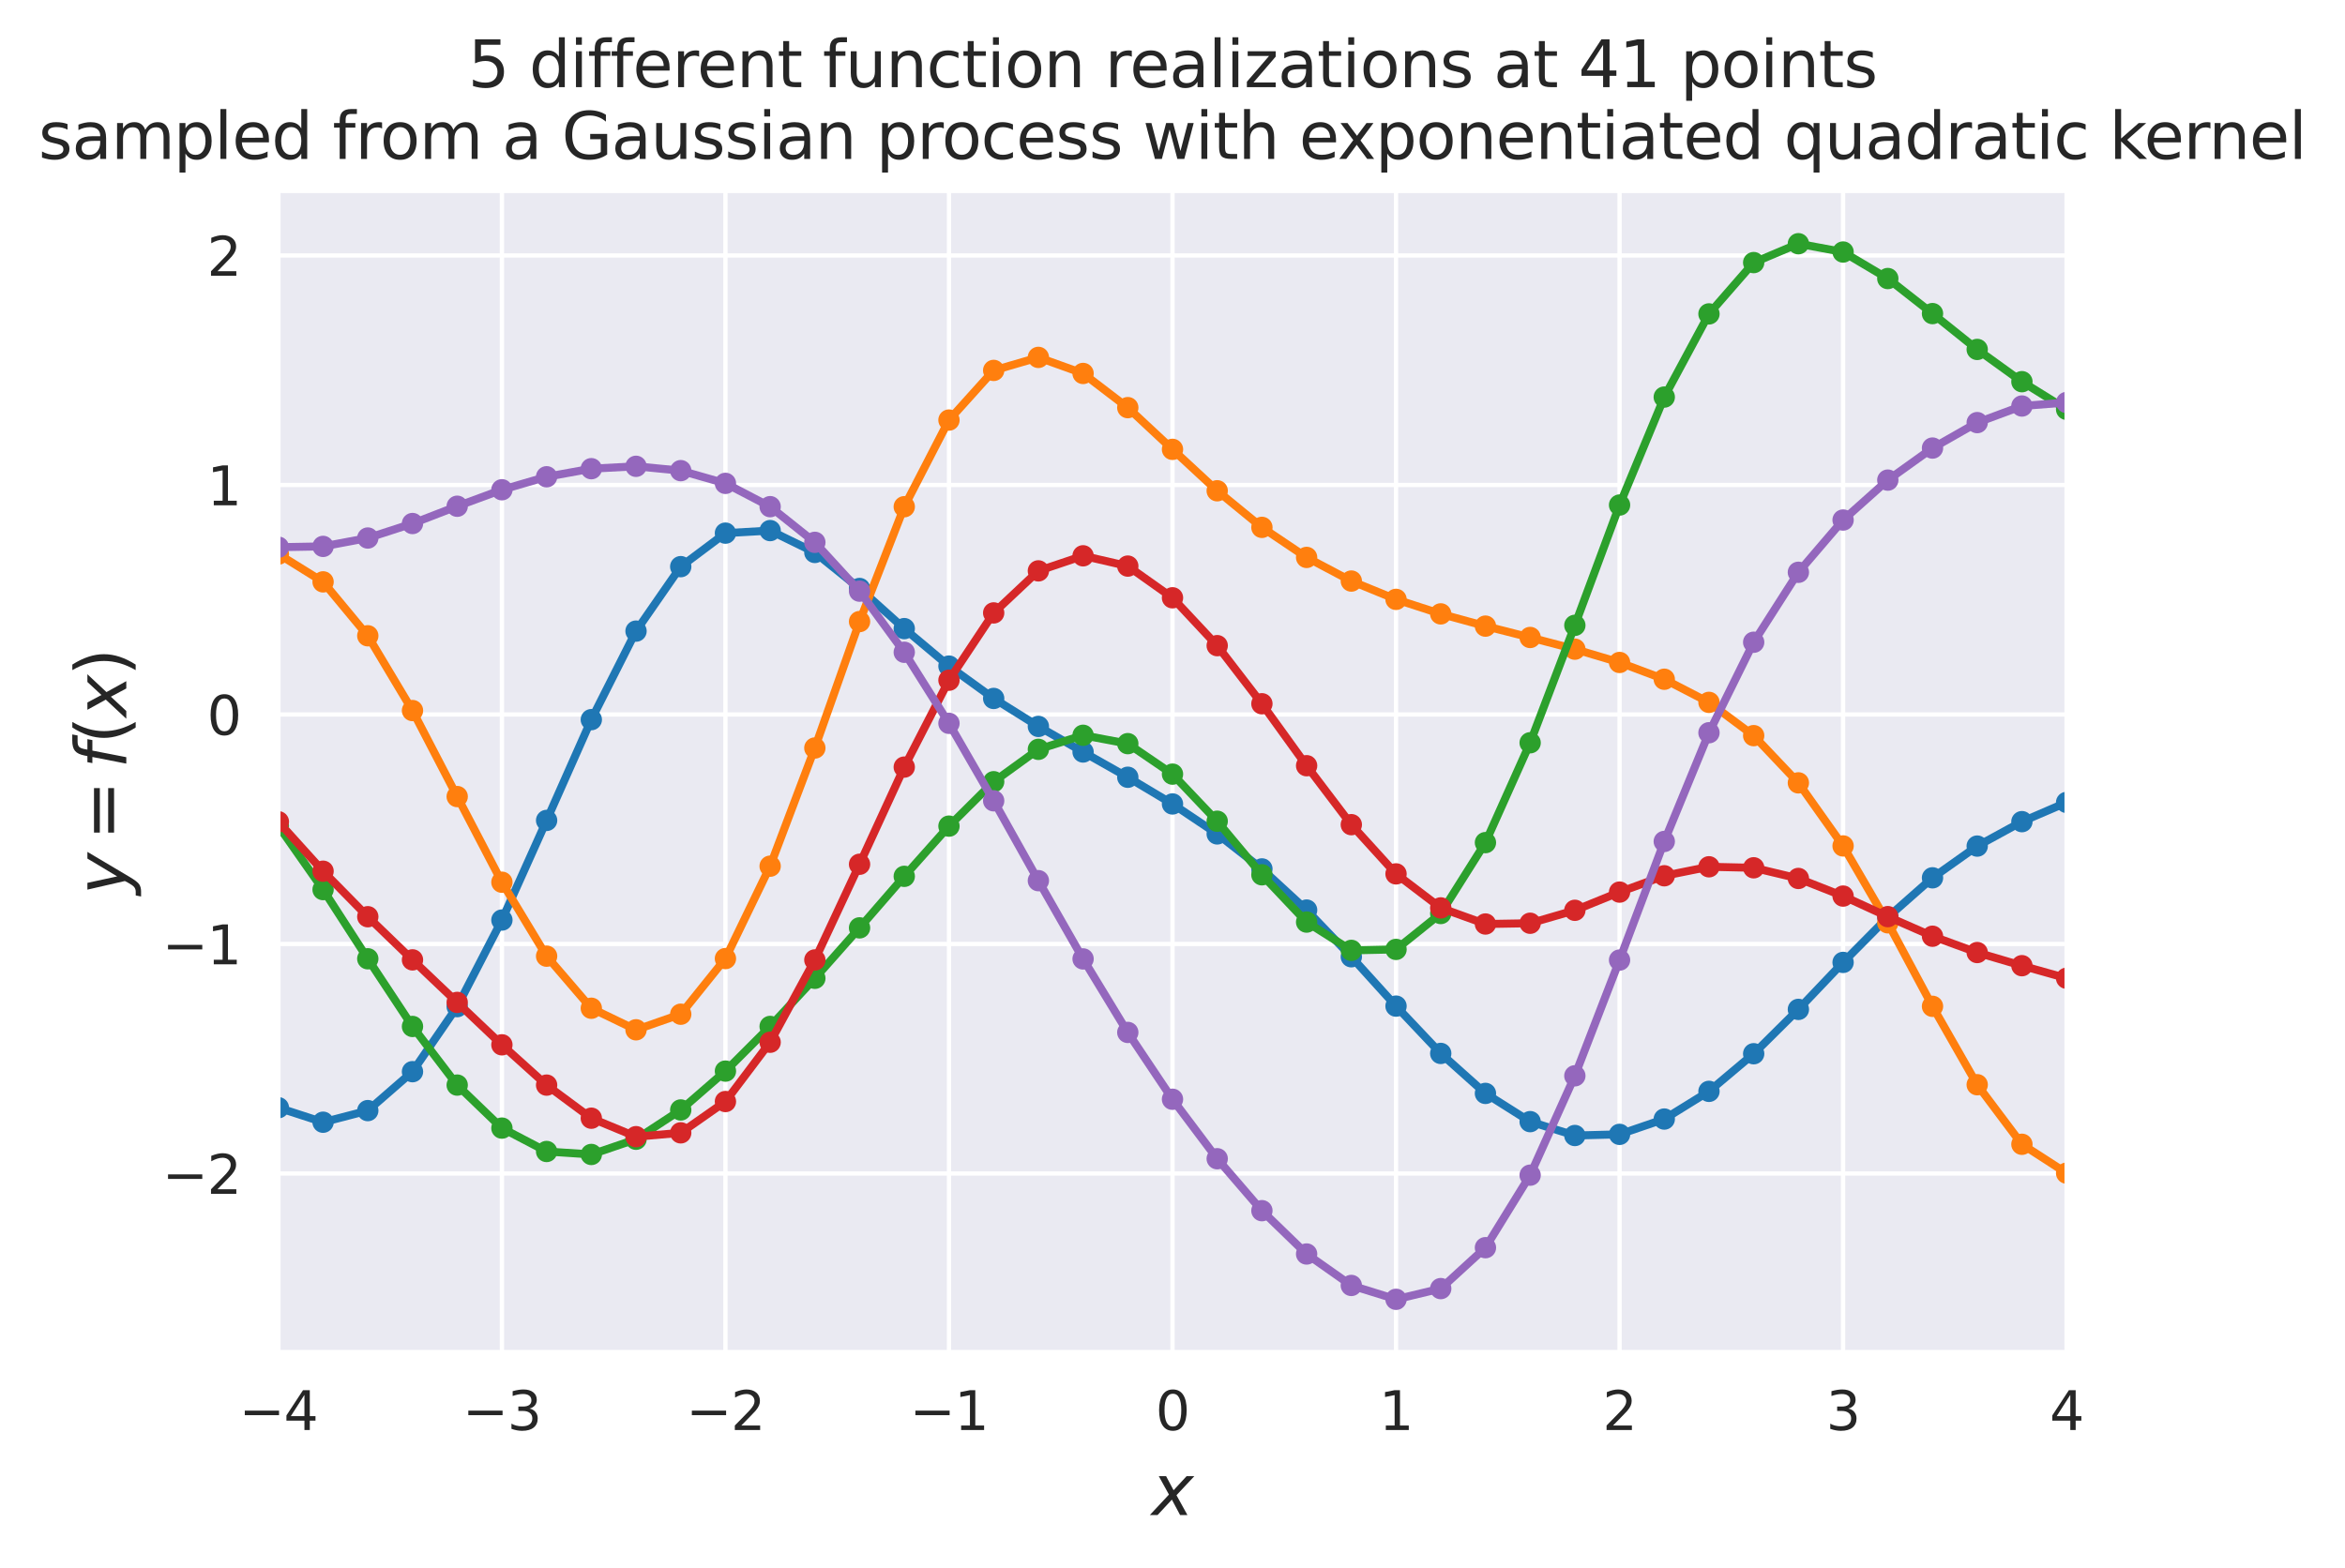 <?xml version="1.0" encoding="utf-8" standalone="no"?>
<!DOCTYPE svg PUBLIC "-//W3C//DTD SVG 1.1//EN"
  "http://www.w3.org/Graphics/SVG/1.1/DTD/svg11.dtd">
<svg height="293.655pt" version="1.1" viewBox="0 0 439.037 293.655" width="439.037pt" xmlns="http://www.w3.org/2000/svg" xmlns:xlink="http://www.w3.org/1999/xlink">
 <defs>
  <style type="text/css">*{stroke-linecap:butt;stroke-linejoin:round;}</style>
 </defs>
 <g id="figure_1">
  <g id="patch_1">
   <path d="M -0 293.655 
L 439.037 293.655 
L 439.037 0 
L -0 0 
z
" style="fill:#ffffff;"/>
  </g>
  <g id="axes_1">
   <g id="patch_2">
    <path d="M 52.118 253.196 
L 386.918 253.196 
L 386.918 35.755 
L 52.118 35.755 
z
" style="fill:#eaeaf2;"/>
   </g>
   <g id="matplotlib.axis_1">
    <g id="xtick_1">
     <g id="line2d_1">
      <path clip-path="url(#p3ac52f0396)" d="M 52.118 253.196 
L 52.118 35.755 
" style="fill:none;stroke:#ffffff;stroke-linecap:round;stroke-width:0.8;"/>
     </g>
     <g id="text_1">
      <!-- −4 -->
      <g style="fill:#262626;" transform="translate(44.747 267.794)scale(0.1 -0.1)">
       <defs>
        <path d="M 678 2272 
L 4684 2272 
L 4684 1741 
L 678 1741 
L 678 2272 
z
" id="DejaVuSans-2212" transform="scale(0.016)"/>
        <path d="M 2419 4116 
L 825 1625 
L 2419 1625 
L 2419 4116 
z
M 2253 4666 
L 3047 4666 
L 3047 1625 
L 3713 1625 
L 3713 1100 
L 3047 1100 
L 3047 0 
L 2419 0 
L 2419 1100 
L 313 1100 
L 313 1709 
L 2253 4666 
z
" id="DejaVuSans-34" transform="scale(0.016)"/>
       </defs>
       <use xlink:href="#DejaVuSans-2212"/>
       <use x="83.789" xlink:href="#DejaVuSans-34"/>
      </g>
     </g>
    </g>
    <g id="xtick_2">
     <g id="line2d_2">
      <path clip-path="url(#p3ac52f0396)" d="M 93.968 253.196 
L 93.968 35.755 
" style="fill:none;stroke:#ffffff;stroke-linecap:round;stroke-width:0.8;"/>
     </g>
     <g id="text_2">
      <!-- −3 -->
      <g style="fill:#262626;" transform="translate(86.597 267.794)scale(0.1 -0.1)">
       <defs>
        <path d="M 2597 2516 
Q 3050 2419 3304 2112 
Q 3559 1806 3559 1356 
Q 3559 666 3084 287 
Q 2609 -91 1734 -91 
Q 1441 -91 1130 -33 
Q 819 25 488 141 
L 488 750 
Q 750 597 1062 519 
Q 1375 441 1716 441 
Q 2309 441 2620 675 
Q 2931 909 2931 1356 
Q 2931 1769 2642 2001 
Q 2353 2234 1838 2234 
L 1294 2234 
L 1294 2753 
L 1863 2753 
Q 2328 2753 2575 2939 
Q 2822 3125 2822 3475 
Q 2822 3834 2567 4026 
Q 2313 4219 1838 4219 
Q 1578 4219 1281 4162 
Q 984 4106 628 3988 
L 628 4550 
Q 988 4650 1302 4700 
Q 1616 4750 1894 4750 
Q 2613 4750 3031 4423 
Q 3450 4097 3450 3541 
Q 3450 3153 3228 2886 
Q 3006 2619 2597 2516 
z
" id="DejaVuSans-33" transform="scale(0.016)"/>
       </defs>
       <use xlink:href="#DejaVuSans-2212"/>
       <use x="83.789" xlink:href="#DejaVuSans-33"/>
      </g>
     </g>
    </g>
    <g id="xtick_3">
     <g id="line2d_3">
      <path clip-path="url(#p3ac52f0396)" d="M 135.818 253.196 
L 135.818 35.755 
" style="fill:none;stroke:#ffffff;stroke-linecap:round;stroke-width:0.8;"/>
     </g>
     <g id="text_3">
      <!-- −2 -->
      <g style="fill:#262626;" transform="translate(128.447 267.794)scale(0.1 -0.1)">
       <defs>
        <path d="M 1228 531 
L 3431 531 
L 3431 0 
L 469 0 
L 469 531 
Q 828 903 1448 1529 
Q 2069 2156 2228 2338 
Q 2531 2678 2651 2914 
Q 2772 3150 2772 3378 
Q 2772 3750 2511 3984 
Q 2250 4219 1831 4219 
Q 1534 4219 1204 4116 
Q 875 4013 500 3803 
L 500 4441 
Q 881 4594 1212 4672 
Q 1544 4750 1819 4750 
Q 2544 4750 2975 4387 
Q 3406 4025 3406 3419 
Q 3406 3131 3298 2873 
Q 3191 2616 2906 2266 
Q 2828 2175 2409 1742 
Q 1991 1309 1228 531 
z
" id="DejaVuSans-32" transform="scale(0.016)"/>
       </defs>
       <use xlink:href="#DejaVuSans-2212"/>
       <use x="83.789" xlink:href="#DejaVuSans-32"/>
      </g>
     </g>
    </g>
    <g id="xtick_4">
     <g id="line2d_4">
      <path clip-path="url(#p3ac52f0396)" d="M 177.668 253.196 
L 177.668 35.755 
" style="fill:none;stroke:#ffffff;stroke-linecap:round;stroke-width:0.8;"/>
     </g>
     <g id="text_4">
      <!-- −1 -->
      <g style="fill:#262626;" transform="translate(170.297 267.794)scale(0.1 -0.1)">
       <defs>
        <path d="M 794 531 
L 1825 531 
L 1825 4091 
L 703 3866 
L 703 4441 
L 1819 4666 
L 2450 4666 
L 2450 531 
L 3481 531 
L 3481 0 
L 794 0 
L 794 531 
z
" id="DejaVuSans-31" transform="scale(0.016)"/>
       </defs>
       <use xlink:href="#DejaVuSans-2212"/>
       <use x="83.789" xlink:href="#DejaVuSans-31"/>
      </g>
     </g>
    </g>
    <g id="xtick_5">
     <g id="line2d_5">
      <path clip-path="url(#p3ac52f0396)" d="M 219.518 253.196 
L 219.518 35.755 
" style="fill:none;stroke:#ffffff;stroke-linecap:round;stroke-width:0.8;"/>
     </g>
     <g id="text_5">
      <!-- 0 -->
      <g style="fill:#262626;" transform="translate(216.337 267.794)scale(0.1 -0.1)">
       <defs>
        <path d="M 2034 4250 
Q 1547 4250 1301 3770 
Q 1056 3291 1056 2328 
Q 1056 1369 1301 889 
Q 1547 409 2034 409 
Q 2525 409 2770 889 
Q 3016 1369 3016 2328 
Q 3016 3291 2770 3770 
Q 2525 4250 2034 4250 
z
M 2034 4750 
Q 2819 4750 3233 4129 
Q 3647 3509 3647 2328 
Q 3647 1150 3233 529 
Q 2819 -91 2034 -91 
Q 1250 -91 836 529 
Q 422 1150 422 2328 
Q 422 3509 836 4129 
Q 1250 4750 2034 4750 
z
" id="DejaVuSans-30" transform="scale(0.016)"/>
       </defs>
       <use xlink:href="#DejaVuSans-30"/>
      </g>
     </g>
    </g>
    <g id="xtick_6">
     <g id="line2d_6">
      <path clip-path="url(#p3ac52f0396)" d="M 261.368 253.196 
L 261.368 35.755 
" style="fill:none;stroke:#ffffff;stroke-linecap:round;stroke-width:0.8;"/>
     </g>
     <g id="text_6">
      <!-- 1 -->
      <g style="fill:#262626;" transform="translate(258.187 267.794)scale(0.1 -0.1)">
       <use xlink:href="#DejaVuSans-31"/>
      </g>
     </g>
    </g>
    <g id="xtick_7">
     <g id="line2d_7">
      <path clip-path="url(#p3ac52f0396)" d="M 303.218 253.196 
L 303.218 35.755 
" style="fill:none;stroke:#ffffff;stroke-linecap:round;stroke-width:0.8;"/>
     </g>
     <g id="text_7">
      <!-- 2 -->
      <g style="fill:#262626;" transform="translate(300.037 267.794)scale(0.1 -0.1)">
       <use xlink:href="#DejaVuSans-32"/>
      </g>
     </g>
    </g>
    <g id="xtick_8">
     <g id="line2d_8">
      <path clip-path="url(#p3ac52f0396)" d="M 345.068 253.196 
L 345.068 35.755 
" style="fill:none;stroke:#ffffff;stroke-linecap:round;stroke-width:0.8;"/>
     </g>
     <g id="text_8">
      <!-- 3 -->
      <g style="fill:#262626;" transform="translate(341.887 267.794)scale(0.1 -0.1)">
       <use xlink:href="#DejaVuSans-33"/>
      </g>
     </g>
    </g>
    <g id="xtick_9">
     <g id="line2d_9">
      <path clip-path="url(#p3ac52f0396)" d="M 386.918 253.196 
L 386.918 35.755 
" style="fill:none;stroke:#ffffff;stroke-linecap:round;stroke-width:0.8;"/>
     </g>
     <g id="text_9">
      <!-- 4 -->
      <g style="fill:#262626;" transform="translate(383.737 267.794)scale(0.1 -0.1)">
       <use xlink:href="#DejaVuSans-34"/>
      </g>
     </g>
    </g>
    <g id="text_10">
     <!-- $x$ -->
     <g style="fill:#262626;" transform="translate(215.618 283.752)scale(0.13 -0.13)">
      <defs>
       <path d="M 3841 3500 
L 2234 1784 
L 3219 0 
L 2559 0 
L 1819 1388 
L 531 0 
L -166 0 
L 1556 1844 
L 641 3500 
L 1300 3500 
L 1972 2234 
L 3144 3500 
L 3841 3500 
z
" id="DejaVuSans-Oblique-78" transform="scale(0.016)"/>
      </defs>
      <use transform="translate(0 0.312)" xlink:href="#DejaVuSans-Oblique-78"/>
     </g>
    </g>
   </g>
   <g id="matplotlib.axis_2">
    <g id="ytick_1">
     <g id="line2d_10">
      <path clip-path="url(#p3ac52f0396)" d="M 52.118 219.754 
L 386.918 219.754 
" style="fill:none;stroke:#ffffff;stroke-linecap:round;stroke-width:0.8;"/>
     </g>
     <g id="text_11">
      <!-- −2 -->
      <g style="fill:#262626;" transform="translate(30.376 223.553)scale(0.1 -0.1)">
       <use xlink:href="#DejaVuSans-2212"/>
       <use x="83.789" xlink:href="#DejaVuSans-32"/>
      </g>
     </g>
    </g>
    <g id="ytick_2">
     <g id="line2d_11">
      <path clip-path="url(#p3ac52f0396)" d="M 52.118 176.776 
L 386.918 176.776 
" style="fill:none;stroke:#ffffff;stroke-linecap:round;stroke-width:0.8;"/>
     </g>
     <g id="text_12">
      <!-- −1 -->
      <g style="fill:#262626;" transform="translate(30.376 180.575)scale(0.1 -0.1)">
       <use xlink:href="#DejaVuSans-2212"/>
       <use x="83.789" xlink:href="#DejaVuSans-31"/>
      </g>
     </g>
    </g>
    <g id="ytick_3">
     <g id="line2d_12">
      <path clip-path="url(#p3ac52f0396)" d="M 52.118 133.797 
L 386.918 133.797 
" style="fill:none;stroke:#ffffff;stroke-linecap:round;stroke-width:0.8;"/>
     </g>
     <g id="text_13">
      <!-- 0 -->
      <g style="fill:#262626;" transform="translate(38.756 137.597)scale(0.1 -0.1)">
       <use xlink:href="#DejaVuSans-30"/>
      </g>
     </g>
    </g>
    <g id="ytick_4">
     <g id="line2d_13">
      <path clip-path="url(#p3ac52f0396)" d="M 52.118 90.819 
L 386.918 90.819 
" style="fill:none;stroke:#ffffff;stroke-linecap:round;stroke-width:0.8;"/>
     </g>
     <g id="text_14">
      <!-- 1 -->
      <g style="fill:#262626;" transform="translate(38.756 94.618)scale(0.1 -0.1)">
       <use xlink:href="#DejaVuSans-31"/>
      </g>
     </g>
    </g>
    <g id="ytick_5">
     <g id="line2d_14">
      <path clip-path="url(#p3ac52f0396)" d="M 52.118 47.84 
L 386.918 47.84 
" style="fill:none;stroke:#ffffff;stroke-linecap:round;stroke-width:0.8;"/>
     </g>
     <g id="text_15">
      <!-- 2 -->
      <g style="fill:#262626;" transform="translate(38.756 51.64)scale(0.1 -0.1)">
       <use xlink:href="#DejaVuSans-32"/>
      </g>
     </g>
    </g>
    <g id="text_16">
     <!-- $y = f(x)$ -->
     <g style="fill:#262626;" transform="translate(23.646 167.55)rotate(-90)scale(0.13 -0.13)">
      <defs>
       <path d="M 1588 -325 
Q 1188 -997 936 -1164 
Q 684 -1331 294 -1331 
L -159 -1331 
L -63 -850 
L 269 -850 
Q 509 -850 678 -719 
Q 847 -588 1056 -206 
L 1234 128 
L 459 3500 
L 1069 3500 
L 1650 819 
L 3256 3500 
L 3859 3500 
L 1588 -325 
z
" id="DejaVuSans-Oblique-79" transform="scale(0.016)"/>
       <path d="M 678 2906 
L 4684 2906 
L 4684 2381 
L 678 2381 
L 678 2906 
z
M 678 1631 
L 4684 1631 
L 4684 1100 
L 678 1100 
L 678 1631 
z
" id="DejaVuSans-3d" transform="scale(0.016)"/>
       <path d="M 3059 4863 
L 2969 4384 
L 2419 4384 
Q 2106 4384 1964 4261 
Q 1822 4138 1753 3809 
L 1691 3500 
L 2638 3500 
L 2553 3053 
L 1606 3053 
L 1013 0 
L 434 0 
L 1031 3053 
L 481 3053 
L 563 3500 
L 1113 3500 
L 1159 3744 
Q 1278 4363 1576 4613 
Q 1875 4863 2516 4863 
L 3059 4863 
z
" id="DejaVuSans-Oblique-66" transform="scale(0.016)"/>
       <path d="M 1984 4856 
Q 1566 4138 1362 3434 
Q 1159 2731 1159 2009 
Q 1159 1288 1364 580 
Q 1569 -128 1984 -844 
L 1484 -844 
Q 1016 -109 783 600 
Q 550 1309 550 2009 
Q 550 2706 781 3412 
Q 1013 4119 1484 4856 
L 1984 4856 
z
" id="DejaVuSans-28" transform="scale(0.016)"/>
       <path d="M 513 4856 
L 1013 4856 
Q 1481 4119 1714 3412 
Q 1947 2706 1947 2009 
Q 1947 1309 1714 600 
Q 1481 -109 1013 -844 
L 513 -844 
Q 928 -128 1133 580 
Q 1338 1288 1338 2009 
Q 1338 2731 1133 3434 
Q 928 4138 513 4856 
z
" id="DejaVuSans-29" transform="scale(0.016)"/>
      </defs>
      <use transform="translate(0 0.016)" xlink:href="#DejaVuSans-Oblique-79"/>
      <use transform="translate(78.662 0.016)" xlink:href="#DejaVuSans-3d"/>
      <use transform="translate(181.934 0.016)" xlink:href="#DejaVuSans-Oblique-66"/>
      <use transform="translate(217.139 0.016)" xlink:href="#DejaVuSans-28"/>
      <use transform="translate(256.152 0.016)" xlink:href="#DejaVuSans-Oblique-78"/>
      <use transform="translate(315.332 0.016)" xlink:href="#DejaVuSans-29"/>
     </g>
    </g>
   </g>
   <g id="line2d_15">
    <path clip-path="url(#p3ac52f0396)" d="M 52.118 207.434 
L 60.488 210.151 
L 68.858 207.975 
L 77.228 200.685 
L 85.598 188.504 
L 93.968 172.291 
L 102.338 153.634 
L 110.708 134.762 
L 119.078 118.185 
L 127.448 106.111 
L 135.818 99.836 
L 144.188 99.359 
L 152.558 103.455 
L 160.928 110.201 
L 169.298 117.715 
L 177.668 124.734 
L 186.038 130.794 
L 194.408 136.029 
L 202.778 140.82 
L 211.148 145.55 
L 219.518 150.551 
L 227.888 156.161 
L 236.258 162.716 
L 244.628 170.422 
L 252.998 179.165 
L 261.368 188.408 
L 269.738 197.267 
L 278.108 204.754 
L 286.478 210.041 
L 294.848 212.638 
L 303.218 212.424 
L 311.588 209.557 
L 319.958 204.371 
L 328.328 197.325 
L 336.698 189.022 
L 345.068 180.223 
L 353.438 171.768 
L 361.808 164.382 
L 370.178 158.44 
L 378.548 153.864 
L 386.918 150.264 
" style="fill:none;stroke:#1f77b4;stroke-linecap:round;stroke-width:1.5;"/>
    <defs>
     <path d="M 0 1.5 
C 0.398 1.5 0.779 1.342 1.061 1.061 
C 1.342 0.779 1.5 0.398 1.5 0 
C 1.5 -0.398 1.342 -0.779 1.061 -1.061 
C 0.779 -1.342 0.398 -1.5 0 -1.5 
C -0.398 -1.5 -0.779 -1.342 -1.061 -1.061 
C -1.342 -0.779 -1.5 -0.398 -1.5 0 
C -1.5 0.398 -1.342 0.779 -1.061 1.061 
C -0.779 1.342 -0.398 1.5 0 1.5 
z
" id="m0b90891754" style="stroke:#1f77b4;"/>
    </defs>
    <g clip-path="url(#p3ac52f0396)">
     <use style="fill:#1f77b4;stroke:#1f77b4;" x="52.118" xlink:href="#m0b90891754" y="207.434"/>
     <use style="fill:#1f77b4;stroke:#1f77b4;" x="60.488" xlink:href="#m0b90891754" y="210.151"/>
     <use style="fill:#1f77b4;stroke:#1f77b4;" x="68.858" xlink:href="#m0b90891754" y="207.975"/>
     <use style="fill:#1f77b4;stroke:#1f77b4;" x="77.228" xlink:href="#m0b90891754" y="200.685"/>
     <use style="fill:#1f77b4;stroke:#1f77b4;" x="85.598" xlink:href="#m0b90891754" y="188.504"/>
     <use style="fill:#1f77b4;stroke:#1f77b4;" x="93.968" xlink:href="#m0b90891754" y="172.291"/>
     <use style="fill:#1f77b4;stroke:#1f77b4;" x="102.338" xlink:href="#m0b90891754" y="153.634"/>
     <use style="fill:#1f77b4;stroke:#1f77b4;" x="110.708" xlink:href="#m0b90891754" y="134.762"/>
     <use style="fill:#1f77b4;stroke:#1f77b4;" x="119.078" xlink:href="#m0b90891754" y="118.185"/>
     <use style="fill:#1f77b4;stroke:#1f77b4;" x="127.448" xlink:href="#m0b90891754" y="106.111"/>
     <use style="fill:#1f77b4;stroke:#1f77b4;" x="135.818" xlink:href="#m0b90891754" y="99.836"/>
     <use style="fill:#1f77b4;stroke:#1f77b4;" x="144.188" xlink:href="#m0b90891754" y="99.359"/>
     <use style="fill:#1f77b4;stroke:#1f77b4;" x="152.558" xlink:href="#m0b90891754" y="103.455"/>
     <use style="fill:#1f77b4;stroke:#1f77b4;" x="160.928" xlink:href="#m0b90891754" y="110.201"/>
     <use style="fill:#1f77b4;stroke:#1f77b4;" x="169.298" xlink:href="#m0b90891754" y="117.715"/>
     <use style="fill:#1f77b4;stroke:#1f77b4;" x="177.668" xlink:href="#m0b90891754" y="124.734"/>
     <use style="fill:#1f77b4;stroke:#1f77b4;" x="186.038" xlink:href="#m0b90891754" y="130.794"/>
     <use style="fill:#1f77b4;stroke:#1f77b4;" x="194.408" xlink:href="#m0b90891754" y="136.029"/>
     <use style="fill:#1f77b4;stroke:#1f77b4;" x="202.778" xlink:href="#m0b90891754" y="140.82"/>
     <use style="fill:#1f77b4;stroke:#1f77b4;" x="211.148" xlink:href="#m0b90891754" y="145.55"/>
     <use style="fill:#1f77b4;stroke:#1f77b4;" x="219.518" xlink:href="#m0b90891754" y="150.551"/>
     <use style="fill:#1f77b4;stroke:#1f77b4;" x="227.888" xlink:href="#m0b90891754" y="156.161"/>
     <use style="fill:#1f77b4;stroke:#1f77b4;" x="236.258" xlink:href="#m0b90891754" y="162.716"/>
     <use style="fill:#1f77b4;stroke:#1f77b4;" x="244.628" xlink:href="#m0b90891754" y="170.422"/>
     <use style="fill:#1f77b4;stroke:#1f77b4;" x="252.998" xlink:href="#m0b90891754" y="179.165"/>
     <use style="fill:#1f77b4;stroke:#1f77b4;" x="261.368" xlink:href="#m0b90891754" y="188.408"/>
     <use style="fill:#1f77b4;stroke:#1f77b4;" x="269.738" xlink:href="#m0b90891754" y="197.267"/>
     <use style="fill:#1f77b4;stroke:#1f77b4;" x="278.108" xlink:href="#m0b90891754" y="204.754"/>
     <use style="fill:#1f77b4;stroke:#1f77b4;" x="286.478" xlink:href="#m0b90891754" y="210.041"/>
     <use style="fill:#1f77b4;stroke:#1f77b4;" x="294.848" xlink:href="#m0b90891754" y="212.638"/>
     <use style="fill:#1f77b4;stroke:#1f77b4;" x="303.218" xlink:href="#m0b90891754" y="212.424"/>
     <use style="fill:#1f77b4;stroke:#1f77b4;" x="311.588" xlink:href="#m0b90891754" y="209.557"/>
     <use style="fill:#1f77b4;stroke:#1f77b4;" x="319.958" xlink:href="#m0b90891754" y="204.371"/>
     <use style="fill:#1f77b4;stroke:#1f77b4;" x="328.328" xlink:href="#m0b90891754" y="197.325"/>
     <use style="fill:#1f77b4;stroke:#1f77b4;" x="336.698" xlink:href="#m0b90891754" y="189.022"/>
     <use style="fill:#1f77b4;stroke:#1f77b4;" x="345.068" xlink:href="#m0b90891754" y="180.223"/>
     <use style="fill:#1f77b4;stroke:#1f77b4;" x="353.438" xlink:href="#m0b90891754" y="171.768"/>
     <use style="fill:#1f77b4;stroke:#1f77b4;" x="361.808" xlink:href="#m0b90891754" y="164.382"/>
     <use style="fill:#1f77b4;stroke:#1f77b4;" x="370.178" xlink:href="#m0b90891754" y="158.44"/>
     <use style="fill:#1f77b4;stroke:#1f77b4;" x="378.548" xlink:href="#m0b90891754" y="153.864"/>
     <use style="fill:#1f77b4;stroke:#1f77b4;" x="386.918" xlink:href="#m0b90891754" y="150.264"/>
    </g>
   </g>
   <g id="line2d_16">
    <path clip-path="url(#p3ac52f0396)" d="M 52.118 103.759 
L 60.488 108.962 
L 68.858 119.059 
L 77.228 133.061 
L 85.598 149.166 
L 93.968 165.207 
L 102.338 179.055 
L 110.708 188.807 
L 119.078 192.844 
L 127.448 189.923 
L 135.818 179.505 
L 144.188 162.203 
L 152.558 140.074 
L 160.928 116.396 
L 169.298 94.89 
L 177.668 78.663 
L 186.038 69.364 
L 194.408 66.927 
L 202.778 69.935 
L 211.148 76.335 
L 219.518 84.148 
L 227.888 91.904 
L 236.258 98.757 
L 244.628 104.384 
L 252.998 108.81 
L 261.368 112.24 
L 269.738 114.957 
L 278.108 117.25 
L 286.478 119.376 
L 294.848 121.564 
L 303.218 124.055 
L 311.588 127.197 
L 319.958 131.526 
L 328.328 137.758 
L 336.698 146.601 
L 345.068 158.411 
L 353.438 172.807 
L 361.808 188.445 
L 370.178 203.127 
L 378.548 214.281 
L 386.918 219.685 
" style="fill:none;stroke:#ff7f0e;stroke-linecap:round;stroke-width:1.5;"/>
    <defs>
     <path d="M 0 1.5 
C 0.398 1.5 0.779 1.342 1.061 1.061 
C 1.342 0.779 1.5 0.398 1.5 0 
C 1.5 -0.398 1.342 -0.779 1.061 -1.061 
C 0.779 -1.342 0.398 -1.5 0 -1.5 
C -0.398 -1.5 -0.779 -1.342 -1.061 -1.061 
C -1.342 -0.779 -1.5 -0.398 -1.5 0 
C -1.5 0.398 -1.342 0.779 -1.061 1.061 
C -0.779 1.342 -0.398 1.5 0 1.5 
z
" id="mb2b6df3f22" style="stroke:#ff7f0e;"/>
    </defs>
    <g clip-path="url(#p3ac52f0396)">
     <use style="fill:#ff7f0e;stroke:#ff7f0e;" x="52.118" xlink:href="#mb2b6df3f22" y="103.759"/>
     <use style="fill:#ff7f0e;stroke:#ff7f0e;" x="60.488" xlink:href="#mb2b6df3f22" y="108.962"/>
     <use style="fill:#ff7f0e;stroke:#ff7f0e;" x="68.858" xlink:href="#mb2b6df3f22" y="119.059"/>
     <use style="fill:#ff7f0e;stroke:#ff7f0e;" x="77.228" xlink:href="#mb2b6df3f22" y="133.061"/>
     <use style="fill:#ff7f0e;stroke:#ff7f0e;" x="85.598" xlink:href="#mb2b6df3f22" y="149.166"/>
     <use style="fill:#ff7f0e;stroke:#ff7f0e;" x="93.968" xlink:href="#mb2b6df3f22" y="165.207"/>
     <use style="fill:#ff7f0e;stroke:#ff7f0e;" x="102.338" xlink:href="#mb2b6df3f22" y="179.055"/>
     <use style="fill:#ff7f0e;stroke:#ff7f0e;" x="110.708" xlink:href="#mb2b6df3f22" y="188.807"/>
     <use style="fill:#ff7f0e;stroke:#ff7f0e;" x="119.078" xlink:href="#mb2b6df3f22" y="192.844"/>
     <use style="fill:#ff7f0e;stroke:#ff7f0e;" x="127.448" xlink:href="#mb2b6df3f22" y="189.923"/>
     <use style="fill:#ff7f0e;stroke:#ff7f0e;" x="135.818" xlink:href="#mb2b6df3f22" y="179.505"/>
     <use style="fill:#ff7f0e;stroke:#ff7f0e;" x="144.188" xlink:href="#mb2b6df3f22" y="162.203"/>
     <use style="fill:#ff7f0e;stroke:#ff7f0e;" x="152.558" xlink:href="#mb2b6df3f22" y="140.074"/>
     <use style="fill:#ff7f0e;stroke:#ff7f0e;" x="160.928" xlink:href="#mb2b6df3f22" y="116.396"/>
     <use style="fill:#ff7f0e;stroke:#ff7f0e;" x="169.298" xlink:href="#mb2b6df3f22" y="94.89"/>
     <use style="fill:#ff7f0e;stroke:#ff7f0e;" x="177.668" xlink:href="#mb2b6df3f22" y="78.663"/>
     <use style="fill:#ff7f0e;stroke:#ff7f0e;" x="186.038" xlink:href="#mb2b6df3f22" y="69.364"/>
     <use style="fill:#ff7f0e;stroke:#ff7f0e;" x="194.408" xlink:href="#mb2b6df3f22" y="66.927"/>
     <use style="fill:#ff7f0e;stroke:#ff7f0e;" x="202.778" xlink:href="#mb2b6df3f22" y="69.935"/>
     <use style="fill:#ff7f0e;stroke:#ff7f0e;" x="211.148" xlink:href="#mb2b6df3f22" y="76.335"/>
     <use style="fill:#ff7f0e;stroke:#ff7f0e;" x="219.518" xlink:href="#mb2b6df3f22" y="84.148"/>
     <use style="fill:#ff7f0e;stroke:#ff7f0e;" x="227.888" xlink:href="#mb2b6df3f22" y="91.904"/>
     <use style="fill:#ff7f0e;stroke:#ff7f0e;" x="236.258" xlink:href="#mb2b6df3f22" y="98.757"/>
     <use style="fill:#ff7f0e;stroke:#ff7f0e;" x="244.628" xlink:href="#mb2b6df3f22" y="104.384"/>
     <use style="fill:#ff7f0e;stroke:#ff7f0e;" x="252.998" xlink:href="#mb2b6df3f22" y="108.81"/>
     <use style="fill:#ff7f0e;stroke:#ff7f0e;" x="261.368" xlink:href="#mb2b6df3f22" y="112.24"/>
     <use style="fill:#ff7f0e;stroke:#ff7f0e;" x="269.738" xlink:href="#mb2b6df3f22" y="114.957"/>
     <use style="fill:#ff7f0e;stroke:#ff7f0e;" x="278.108" xlink:href="#mb2b6df3f22" y="117.25"/>
     <use style="fill:#ff7f0e;stroke:#ff7f0e;" x="286.478" xlink:href="#mb2b6df3f22" y="119.376"/>
     <use style="fill:#ff7f0e;stroke:#ff7f0e;" x="294.848" xlink:href="#mb2b6df3f22" y="121.564"/>
     <use style="fill:#ff7f0e;stroke:#ff7f0e;" x="303.218" xlink:href="#mb2b6df3f22" y="124.055"/>
     <use style="fill:#ff7f0e;stroke:#ff7f0e;" x="311.588" xlink:href="#mb2b6df3f22" y="127.197"/>
     <use style="fill:#ff7f0e;stroke:#ff7f0e;" x="319.958" xlink:href="#mb2b6df3f22" y="131.526"/>
     <use style="fill:#ff7f0e;stroke:#ff7f0e;" x="328.328" xlink:href="#mb2b6df3f22" y="137.758"/>
     <use style="fill:#ff7f0e;stroke:#ff7f0e;" x="336.698" xlink:href="#mb2b6df3f22" y="146.601"/>
     <use style="fill:#ff7f0e;stroke:#ff7f0e;" x="345.068" xlink:href="#mb2b6df3f22" y="158.411"/>
     <use style="fill:#ff7f0e;stroke:#ff7f0e;" x="353.438" xlink:href="#mb2b6df3f22" y="172.807"/>
     <use style="fill:#ff7f0e;stroke:#ff7f0e;" x="361.808" xlink:href="#mb2b6df3f22" y="188.445"/>
     <use style="fill:#ff7f0e;stroke:#ff7f0e;" x="370.178" xlink:href="#mb2b6df3f22" y="203.127"/>
     <use style="fill:#ff7f0e;stroke:#ff7f0e;" x="378.548" xlink:href="#mb2b6df3f22" y="214.281"/>
     <use style="fill:#ff7f0e;stroke:#ff7f0e;" x="386.918" xlink:href="#mb2b6df3f22" y="219.685"/>
    </g>
   </g>
   <g id="line2d_17">
    <path clip-path="url(#p3ac52f0396)" d="M 52.118 154.656 
L 60.488 166.587 
L 68.858 179.543 
L 77.228 192.218 
L 85.598 203.196 
L 93.968 211.253 
L 102.338 215.631 
L 110.708 216.188 
L 119.078 213.339 
L 127.448 207.852 
L 135.818 200.578 
L 144.188 192.214 
L 152.558 183.196 
L 160.928 173.753 
L 169.298 164.104 
L 177.668 154.703 
L 186.038 146.388 
L 194.408 140.323 
L 202.778 137.691 
L 211.148 139.256 
L 219.518 144.966 
L 227.888 153.786 
L 236.258 163.816 
L 244.628 172.672 
L 252.998 177.968 
L 261.368 177.79 
L 269.738 171.066 
L 278.108 157.79 
L 286.478 139.093 
L 294.848 117.102 
L 303.218 94.574 
L 311.588 74.357 
L 319.958 58.781 
L 328.328 49.172 
L 336.698 45.639 
L 345.068 47.193 
L 353.438 52.159 
L 361.808 58.725 
L 370.178 65.436 
L 378.548 71.474 
L 386.918 76.657 
" style="fill:none;stroke:#2ca02c;stroke-linecap:round;stroke-width:1.5;"/>
    <defs>
     <path d="M 0 1.5 
C 0.398 1.5 0.779 1.342 1.061 1.061 
C 1.342 0.779 1.5 0.398 1.5 0 
C 1.5 -0.398 1.342 -0.779 1.061 -1.061 
C 0.779 -1.342 0.398 -1.5 0 -1.5 
C -0.398 -1.5 -0.779 -1.342 -1.061 -1.061 
C -1.342 -0.779 -1.5 -0.398 -1.5 0 
C -1.5 0.398 -1.342 0.779 -1.061 1.061 
C -0.779 1.342 -0.398 1.5 0 1.5 
z
" id="m2df17f3dbd" style="stroke:#2ca02c;"/>
    </defs>
    <g clip-path="url(#p3ac52f0396)">
     <use style="fill:#2ca02c;stroke:#2ca02c;" x="52.118" xlink:href="#m2df17f3dbd" y="154.656"/>
     <use style="fill:#2ca02c;stroke:#2ca02c;" x="60.488" xlink:href="#m2df17f3dbd" y="166.587"/>
     <use style="fill:#2ca02c;stroke:#2ca02c;" x="68.858" xlink:href="#m2df17f3dbd" y="179.543"/>
     <use style="fill:#2ca02c;stroke:#2ca02c;" x="77.228" xlink:href="#m2df17f3dbd" y="192.218"/>
     <use style="fill:#2ca02c;stroke:#2ca02c;" x="85.598" xlink:href="#m2df17f3dbd" y="203.196"/>
     <use style="fill:#2ca02c;stroke:#2ca02c;" x="93.968" xlink:href="#m2df17f3dbd" y="211.253"/>
     <use style="fill:#2ca02c;stroke:#2ca02c;" x="102.338" xlink:href="#m2df17f3dbd" y="215.631"/>
     <use style="fill:#2ca02c;stroke:#2ca02c;" x="110.708" xlink:href="#m2df17f3dbd" y="216.188"/>
     <use style="fill:#2ca02c;stroke:#2ca02c;" x="119.078" xlink:href="#m2df17f3dbd" y="213.339"/>
     <use style="fill:#2ca02c;stroke:#2ca02c;" x="127.448" xlink:href="#m2df17f3dbd" y="207.852"/>
     <use style="fill:#2ca02c;stroke:#2ca02c;" x="135.818" xlink:href="#m2df17f3dbd" y="200.578"/>
     <use style="fill:#2ca02c;stroke:#2ca02c;" x="144.188" xlink:href="#m2df17f3dbd" y="192.214"/>
     <use style="fill:#2ca02c;stroke:#2ca02c;" x="152.558" xlink:href="#m2df17f3dbd" y="183.196"/>
     <use style="fill:#2ca02c;stroke:#2ca02c;" x="160.928" xlink:href="#m2df17f3dbd" y="173.753"/>
     <use style="fill:#2ca02c;stroke:#2ca02c;" x="169.298" xlink:href="#m2df17f3dbd" y="164.104"/>
     <use style="fill:#2ca02c;stroke:#2ca02c;" x="177.668" xlink:href="#m2df17f3dbd" y="154.703"/>
     <use style="fill:#2ca02c;stroke:#2ca02c;" x="186.038" xlink:href="#m2df17f3dbd" y="146.388"/>
     <use style="fill:#2ca02c;stroke:#2ca02c;" x="194.408" xlink:href="#m2df17f3dbd" y="140.323"/>
     <use style="fill:#2ca02c;stroke:#2ca02c;" x="202.778" xlink:href="#m2df17f3dbd" y="137.691"/>
     <use style="fill:#2ca02c;stroke:#2ca02c;" x="211.148" xlink:href="#m2df17f3dbd" y="139.256"/>
     <use style="fill:#2ca02c;stroke:#2ca02c;" x="219.518" xlink:href="#m2df17f3dbd" y="144.966"/>
     <use style="fill:#2ca02c;stroke:#2ca02c;" x="227.888" xlink:href="#m2df17f3dbd" y="153.786"/>
     <use style="fill:#2ca02c;stroke:#2ca02c;" x="236.258" xlink:href="#m2df17f3dbd" y="163.816"/>
     <use style="fill:#2ca02c;stroke:#2ca02c;" x="244.628" xlink:href="#m2df17f3dbd" y="172.672"/>
     <use style="fill:#2ca02c;stroke:#2ca02c;" x="252.998" xlink:href="#m2df17f3dbd" y="177.968"/>
     <use style="fill:#2ca02c;stroke:#2ca02c;" x="261.368" xlink:href="#m2df17f3dbd" y="177.79"/>
     <use style="fill:#2ca02c;stroke:#2ca02c;" x="269.738" xlink:href="#m2df17f3dbd" y="171.066"/>
     <use style="fill:#2ca02c;stroke:#2ca02c;" x="278.108" xlink:href="#m2df17f3dbd" y="157.79"/>
     <use style="fill:#2ca02c;stroke:#2ca02c;" x="286.478" xlink:href="#m2df17f3dbd" y="139.093"/>
     <use style="fill:#2ca02c;stroke:#2ca02c;" x="294.848" xlink:href="#m2df17f3dbd" y="117.102"/>
     <use style="fill:#2ca02c;stroke:#2ca02c;" x="303.218" xlink:href="#m2df17f3dbd" y="94.574"/>
     <use style="fill:#2ca02c;stroke:#2ca02c;" x="311.588" xlink:href="#m2df17f3dbd" y="74.357"/>
     <use style="fill:#2ca02c;stroke:#2ca02c;" x="319.958" xlink:href="#m2df17f3dbd" y="58.781"/>
     <use style="fill:#2ca02c;stroke:#2ca02c;" x="328.328" xlink:href="#m2df17f3dbd" y="49.172"/>
     <use style="fill:#2ca02c;stroke:#2ca02c;" x="336.698" xlink:href="#m2df17f3dbd" y="45.639"/>
     <use style="fill:#2ca02c;stroke:#2ca02c;" x="345.068" xlink:href="#m2df17f3dbd" y="47.193"/>
     <use style="fill:#2ca02c;stroke:#2ca02c;" x="353.438" xlink:href="#m2df17f3dbd" y="52.159"/>
     <use style="fill:#2ca02c;stroke:#2ca02c;" x="361.808" xlink:href="#m2df17f3dbd" y="58.725"/>
     <use style="fill:#2ca02c;stroke:#2ca02c;" x="370.178" xlink:href="#m2df17f3dbd" y="65.436"/>
     <use style="fill:#2ca02c;stroke:#2ca02c;" x="378.548" xlink:href="#m2df17f3dbd" y="71.474"/>
     <use style="fill:#2ca02c;stroke:#2ca02c;" x="386.918" xlink:href="#m2df17f3dbd" y="76.657"/>
    </g>
   </g>
   <g id="line2d_18">
    <path clip-path="url(#p3ac52f0396)" d="M 52.118 153.884 
L 60.488 163.147 
L 68.858 171.667 
L 77.228 179.748 
L 85.598 187.712 
L 93.968 195.655 
L 102.338 203.201 
L 110.708 209.398 
L 119.078 212.856 
L 127.448 212.14 
L 135.818 206.276 
L 144.188 195.172 
L 152.558 179.763 
L 160.928 161.843 
L 169.298 143.648 
L 177.668 127.376 
L 186.038 114.775 
L 194.408 106.903 
L 202.778 104.082 
L 211.148 106.008 
L 219.518 111.943 
L 227.888 120.905 
L 236.258 131.788 
L 244.628 143.389 
L 252.998 154.428 
L 261.368 163.645 
L 269.738 170.016 
L 278.108 173.032 
L 286.478 172.89 
L 294.848 170.466 
L 303.218 167.057 
L 311.588 164.001 
L 319.958 162.318 
L 328.328 162.504 
L 336.698 164.502 
L 345.068 167.803 
L 353.438 171.652 
L 361.808 175.321 
L 370.178 178.374 
L 378.548 180.837 
L 386.918 183.189 
" style="fill:none;stroke:#d62728;stroke-linecap:round;stroke-width:1.5;"/>
    <defs>
     <path d="M 0 1.5 
C 0.398 1.5 0.779 1.342 1.061 1.061 
C 1.342 0.779 1.5 0.398 1.5 0 
C 1.5 -0.398 1.342 -0.779 1.061 -1.061 
C 0.779 -1.342 0.398 -1.5 0 -1.5 
C -0.398 -1.5 -0.779 -1.342 -1.061 -1.061 
C -1.342 -0.779 -1.5 -0.398 -1.5 0 
C -1.5 0.398 -1.342 0.779 -1.061 1.061 
C -0.779 1.342 -0.398 1.5 0 1.5 
z
" id="mbf920d34c8" style="stroke:#d62728;"/>
    </defs>
    <g clip-path="url(#p3ac52f0396)">
     <use style="fill:#d62728;stroke:#d62728;" x="52.118" xlink:href="#mbf920d34c8" y="153.884"/>
     <use style="fill:#d62728;stroke:#d62728;" x="60.488" xlink:href="#mbf920d34c8" y="163.147"/>
     <use style="fill:#d62728;stroke:#d62728;" x="68.858" xlink:href="#mbf920d34c8" y="171.667"/>
     <use style="fill:#d62728;stroke:#d62728;" x="77.228" xlink:href="#mbf920d34c8" y="179.748"/>
     <use style="fill:#d62728;stroke:#d62728;" x="85.598" xlink:href="#mbf920d34c8" y="187.712"/>
     <use style="fill:#d62728;stroke:#d62728;" x="93.968" xlink:href="#mbf920d34c8" y="195.655"/>
     <use style="fill:#d62728;stroke:#d62728;" x="102.338" xlink:href="#mbf920d34c8" y="203.201"/>
     <use style="fill:#d62728;stroke:#d62728;" x="110.708" xlink:href="#mbf920d34c8" y="209.398"/>
     <use style="fill:#d62728;stroke:#d62728;" x="119.078" xlink:href="#mbf920d34c8" y="212.856"/>
     <use style="fill:#d62728;stroke:#d62728;" x="127.448" xlink:href="#mbf920d34c8" y="212.14"/>
     <use style="fill:#d62728;stroke:#d62728;" x="135.818" xlink:href="#mbf920d34c8" y="206.276"/>
     <use style="fill:#d62728;stroke:#d62728;" x="144.188" xlink:href="#mbf920d34c8" y="195.172"/>
     <use style="fill:#d62728;stroke:#d62728;" x="152.558" xlink:href="#mbf920d34c8" y="179.763"/>
     <use style="fill:#d62728;stroke:#d62728;" x="160.928" xlink:href="#mbf920d34c8" y="161.843"/>
     <use style="fill:#d62728;stroke:#d62728;" x="169.298" xlink:href="#mbf920d34c8" y="143.648"/>
     <use style="fill:#d62728;stroke:#d62728;" x="177.668" xlink:href="#mbf920d34c8" y="127.376"/>
     <use style="fill:#d62728;stroke:#d62728;" x="186.038" xlink:href="#mbf920d34c8" y="114.775"/>
     <use style="fill:#d62728;stroke:#d62728;" x="194.408" xlink:href="#mbf920d34c8" y="106.903"/>
     <use style="fill:#d62728;stroke:#d62728;" x="202.778" xlink:href="#mbf920d34c8" y="104.082"/>
     <use style="fill:#d62728;stroke:#d62728;" x="211.148" xlink:href="#mbf920d34c8" y="106.008"/>
     <use style="fill:#d62728;stroke:#d62728;" x="219.518" xlink:href="#mbf920d34c8" y="111.943"/>
     <use style="fill:#d62728;stroke:#d62728;" x="227.888" xlink:href="#mbf920d34c8" y="120.905"/>
     <use style="fill:#d62728;stroke:#d62728;" x="236.258" xlink:href="#mbf920d34c8" y="131.788"/>
     <use style="fill:#d62728;stroke:#d62728;" x="244.628" xlink:href="#mbf920d34c8" y="143.389"/>
     <use style="fill:#d62728;stroke:#d62728;" x="252.998" xlink:href="#mbf920d34c8" y="154.428"/>
     <use style="fill:#d62728;stroke:#d62728;" x="261.368" xlink:href="#mbf920d34c8" y="163.645"/>
     <use style="fill:#d62728;stroke:#d62728;" x="269.738" xlink:href="#mbf920d34c8" y="170.016"/>
     <use style="fill:#d62728;stroke:#d62728;" x="278.108" xlink:href="#mbf920d34c8" y="173.032"/>
     <use style="fill:#d62728;stroke:#d62728;" x="286.478" xlink:href="#mbf920d34c8" y="172.89"/>
     <use style="fill:#d62728;stroke:#d62728;" x="294.848" xlink:href="#mbf920d34c8" y="170.466"/>
     <use style="fill:#d62728;stroke:#d62728;" x="303.218" xlink:href="#mbf920d34c8" y="167.057"/>
     <use style="fill:#d62728;stroke:#d62728;" x="311.588" xlink:href="#mbf920d34c8" y="164.001"/>
     <use style="fill:#d62728;stroke:#d62728;" x="319.958" xlink:href="#mbf920d34c8" y="162.318"/>
     <use style="fill:#d62728;stroke:#d62728;" x="328.328" xlink:href="#mbf920d34c8" y="162.504"/>
     <use style="fill:#d62728;stroke:#d62728;" x="336.698" xlink:href="#mbf920d34c8" y="164.502"/>
     <use style="fill:#d62728;stroke:#d62728;" x="345.068" xlink:href="#mbf920d34c8" y="167.803"/>
     <use style="fill:#d62728;stroke:#d62728;" x="353.438" xlink:href="#mbf920d34c8" y="171.652"/>
     <use style="fill:#d62728;stroke:#d62728;" x="361.808" xlink:href="#mbf920d34c8" y="175.321"/>
     <use style="fill:#d62728;stroke:#d62728;" x="370.178" xlink:href="#mbf920d34c8" y="178.374"/>
     <use style="fill:#d62728;stroke:#d62728;" x="378.548" xlink:href="#mbf920d34c8" y="180.837"/>
     <use style="fill:#d62728;stroke:#d62728;" x="386.918" xlink:href="#mbf920d34c8" y="183.189"/>
    </g>
   </g>
   <g id="line2d_19">
    <path clip-path="url(#p3ac52f0396)" d="M 52.118 102.471 
L 60.488 102.321 
L 68.858 100.751 
L 77.228 98.036 
L 85.598 94.799 
L 93.968 91.714 
L 102.338 89.281 
L 110.708 87.767 
L 119.078 87.322 
L 127.448 88.133 
L 135.818 90.517 
L 144.188 94.878 
L 152.558 101.561 
L 160.928 110.702 
L 169.298 122.147 
L 177.668 135.452 
L 186.038 149.961 
L 194.408 164.915 
L 202.778 179.571 
L 211.148 193.336 
L 219.518 205.849 
L 227.888 216.988 
L 236.258 226.714 
L 244.628 234.826 
L 252.998 240.716 
L 261.368 243.312 
L 269.738 241.306 
L 278.108 233.642 
L 286.478 220.065 
L 294.848 201.459 
L 303.218 179.783 
L 311.588 157.575 
L 319.958 137.215 
L 328.328 120.268 
L 336.698 107.17 
L 345.068 97.382 
L 353.438 89.907 
L 361.808 83.905 
L 370.178 79.138 
L 378.548 76.032 
L 386.918 75.37 
" style="fill:none;stroke:#9467bd;stroke-linecap:round;stroke-width:1.5;"/>
    <defs>
     <path d="M 0 1.5 
C 0.398 1.5 0.779 1.342 1.061 1.061 
C 1.342 0.779 1.5 0.398 1.5 0 
C 1.5 -0.398 1.342 -0.779 1.061 -1.061 
C 0.779 -1.342 0.398 -1.5 0 -1.5 
C -0.398 -1.5 -0.779 -1.342 -1.061 -1.061 
C -1.342 -0.779 -1.5 -0.398 -1.5 0 
C -1.5 0.398 -1.342 0.779 -1.061 1.061 
C -0.779 1.342 -0.398 1.5 0 1.5 
z
" id="mf5b97a6bb9" style="stroke:#9467bd;"/>
    </defs>
    <g clip-path="url(#p3ac52f0396)">
     <use style="fill:#9467bd;stroke:#9467bd;" x="52.118" xlink:href="#mf5b97a6bb9" y="102.471"/>
     <use style="fill:#9467bd;stroke:#9467bd;" x="60.488" xlink:href="#mf5b97a6bb9" y="102.321"/>
     <use style="fill:#9467bd;stroke:#9467bd;" x="68.858" xlink:href="#mf5b97a6bb9" y="100.751"/>
     <use style="fill:#9467bd;stroke:#9467bd;" x="77.228" xlink:href="#mf5b97a6bb9" y="98.036"/>
     <use style="fill:#9467bd;stroke:#9467bd;" x="85.598" xlink:href="#mf5b97a6bb9" y="94.799"/>
     <use style="fill:#9467bd;stroke:#9467bd;" x="93.968" xlink:href="#mf5b97a6bb9" y="91.714"/>
     <use style="fill:#9467bd;stroke:#9467bd;" x="102.338" xlink:href="#mf5b97a6bb9" y="89.281"/>
     <use style="fill:#9467bd;stroke:#9467bd;" x="110.708" xlink:href="#mf5b97a6bb9" y="87.767"/>
     <use style="fill:#9467bd;stroke:#9467bd;" x="119.078" xlink:href="#mf5b97a6bb9" y="87.322"/>
     <use style="fill:#9467bd;stroke:#9467bd;" x="127.448" xlink:href="#mf5b97a6bb9" y="88.133"/>
     <use style="fill:#9467bd;stroke:#9467bd;" x="135.818" xlink:href="#mf5b97a6bb9" y="90.517"/>
     <use style="fill:#9467bd;stroke:#9467bd;" x="144.188" xlink:href="#mf5b97a6bb9" y="94.878"/>
     <use style="fill:#9467bd;stroke:#9467bd;" x="152.558" xlink:href="#mf5b97a6bb9" y="101.561"/>
     <use style="fill:#9467bd;stroke:#9467bd;" x="160.928" xlink:href="#mf5b97a6bb9" y="110.702"/>
     <use style="fill:#9467bd;stroke:#9467bd;" x="169.298" xlink:href="#mf5b97a6bb9" y="122.147"/>
     <use style="fill:#9467bd;stroke:#9467bd;" x="177.668" xlink:href="#mf5b97a6bb9" y="135.452"/>
     <use style="fill:#9467bd;stroke:#9467bd;" x="186.038" xlink:href="#mf5b97a6bb9" y="149.961"/>
     <use style="fill:#9467bd;stroke:#9467bd;" x="194.408" xlink:href="#mf5b97a6bb9" y="164.915"/>
     <use style="fill:#9467bd;stroke:#9467bd;" x="202.778" xlink:href="#mf5b97a6bb9" y="179.571"/>
     <use style="fill:#9467bd;stroke:#9467bd;" x="211.148" xlink:href="#mf5b97a6bb9" y="193.336"/>
     <use style="fill:#9467bd;stroke:#9467bd;" x="219.518" xlink:href="#mf5b97a6bb9" y="205.849"/>
     <use style="fill:#9467bd;stroke:#9467bd;" x="227.888" xlink:href="#mf5b97a6bb9" y="216.988"/>
     <use style="fill:#9467bd;stroke:#9467bd;" x="236.258" xlink:href="#mf5b97a6bb9" y="226.714"/>
     <use style="fill:#9467bd;stroke:#9467bd;" x="244.628" xlink:href="#mf5b97a6bb9" y="234.826"/>
     <use style="fill:#9467bd;stroke:#9467bd;" x="252.998" xlink:href="#mf5b97a6bb9" y="240.716"/>
     <use style="fill:#9467bd;stroke:#9467bd;" x="261.368" xlink:href="#mf5b97a6bb9" y="243.312"/>
     <use style="fill:#9467bd;stroke:#9467bd;" x="269.738" xlink:href="#mf5b97a6bb9" y="241.306"/>
     <use style="fill:#9467bd;stroke:#9467bd;" x="278.108" xlink:href="#mf5b97a6bb9" y="233.642"/>
     <use style="fill:#9467bd;stroke:#9467bd;" x="286.478" xlink:href="#mf5b97a6bb9" y="220.065"/>
     <use style="fill:#9467bd;stroke:#9467bd;" x="294.848" xlink:href="#mf5b97a6bb9" y="201.459"/>
     <use style="fill:#9467bd;stroke:#9467bd;" x="303.218" xlink:href="#mf5b97a6bb9" y="179.783"/>
     <use style="fill:#9467bd;stroke:#9467bd;" x="311.588" xlink:href="#mf5b97a6bb9" y="157.575"/>
     <use style="fill:#9467bd;stroke:#9467bd;" x="319.958" xlink:href="#mf5b97a6bb9" y="137.215"/>
     <use style="fill:#9467bd;stroke:#9467bd;" x="328.328" xlink:href="#mf5b97a6bb9" y="120.268"/>
     <use style="fill:#9467bd;stroke:#9467bd;" x="336.698" xlink:href="#mf5b97a6bb9" y="107.17"/>
     <use style="fill:#9467bd;stroke:#9467bd;" x="345.068" xlink:href="#mf5b97a6bb9" y="97.382"/>
     <use style="fill:#9467bd;stroke:#9467bd;" x="353.438" xlink:href="#mf5b97a6bb9" y="89.907"/>
     <use style="fill:#9467bd;stroke:#9467bd;" x="361.808" xlink:href="#mf5b97a6bb9" y="83.905"/>
     <use style="fill:#9467bd;stroke:#9467bd;" x="370.178" xlink:href="#mf5b97a6bb9" y="79.138"/>
     <use style="fill:#9467bd;stroke:#9467bd;" x="378.548" xlink:href="#mf5b97a6bb9" y="76.032"/>
     <use style="fill:#9467bd;stroke:#9467bd;" x="386.918" xlink:href="#mf5b97a6bb9" y="75.37"/>
    </g>
   </g>
   <g id="patch_3">
    <path d="M 52.118 253.196 
L 52.118 35.755 
" style="fill:none;stroke:#ffffff;stroke-linecap:square;stroke-linejoin:miter;stroke-width:0.8;"/>
   </g>
   <g id="patch_4">
    <path d="M 386.918 253.196 
L 386.918 35.755 
" style="fill:none;stroke:#ffffff;stroke-linecap:square;stroke-linejoin:miter;stroke-width:0.8;"/>
   </g>
   <g id="patch_5">
    <path d="M 52.118 253.196 
L 386.918 253.196 
" style="fill:none;stroke:#ffffff;stroke-linecap:square;stroke-linejoin:miter;stroke-width:0.8;"/>
   </g>
   <g id="patch_6">
    <path d="M 52.118 35.755 
L 386.918 35.755 
" style="fill:none;stroke:#ffffff;stroke-linecap:square;stroke-linejoin:miter;stroke-width:0.8;"/>
   </g>
   <g id="text_17">
    <!-- 5 different function realizations at 41 points -->
    <g style="fill:#262626;" transform="translate(87.61 16.318)scale(0.12 -0.12)">
     <defs>
      <path d="M 691 4666 
L 3169 4666 
L 3169 4134 
L 1269 4134 
L 1269 2991 
Q 1406 3038 1543 3061 
Q 1681 3084 1819 3084 
Q 2600 3084 3056 2656 
Q 3513 2228 3513 1497 
Q 3513 744 3044 326 
Q 2575 -91 1722 -91 
Q 1428 -91 1123 -41 
Q 819 9 494 109 
L 494 744 
Q 775 591 1075 516 
Q 1375 441 1709 441 
Q 2250 441 2565 725 
Q 2881 1009 2881 1497 
Q 2881 1984 2565 2268 
Q 2250 2553 1709 2553 
Q 1456 2553 1204 2497 
Q 953 2441 691 2322 
L 691 4666 
z
" id="DejaVuSans-35" transform="scale(0.016)"/>
      <path id="DejaVuSans-20" transform="scale(0.016)"/>
      <path d="M 2906 2969 
L 2906 4863 
L 3481 4863 
L 3481 0 
L 2906 0 
L 2906 525 
Q 2725 213 2448 61 
Q 2172 -91 1784 -91 
Q 1150 -91 751 415 
Q 353 922 353 1747 
Q 353 2572 751 3078 
Q 1150 3584 1784 3584 
Q 2172 3584 2448 3432 
Q 2725 3281 2906 2969 
z
M 947 1747 
Q 947 1113 1208 752 
Q 1469 391 1925 391 
Q 2381 391 2643 752 
Q 2906 1113 2906 1747 
Q 2906 2381 2643 2742 
Q 2381 3103 1925 3103 
Q 1469 3103 1208 2742 
Q 947 2381 947 1747 
z
" id="DejaVuSans-64" transform="scale(0.016)"/>
      <path d="M 603 3500 
L 1178 3500 
L 1178 0 
L 603 0 
L 603 3500 
z
M 603 4863 
L 1178 4863 
L 1178 4134 
L 603 4134 
L 603 4863 
z
" id="DejaVuSans-69" transform="scale(0.016)"/>
      <path d="M 2375 4863 
L 2375 4384 
L 1825 4384 
Q 1516 4384 1395 4259 
Q 1275 4134 1275 3809 
L 1275 3500 
L 2222 3500 
L 2222 3053 
L 1275 3053 
L 1275 0 
L 697 0 
L 697 3053 
L 147 3053 
L 147 3500 
L 697 3500 
L 697 3744 
Q 697 4328 969 4595 
Q 1241 4863 1831 4863 
L 2375 4863 
z
" id="DejaVuSans-66" transform="scale(0.016)"/>
      <path d="M 3597 1894 
L 3597 1613 
L 953 1613 
Q 991 1019 1311 708 
Q 1631 397 2203 397 
Q 2534 397 2845 478 
Q 3156 559 3463 722 
L 3463 178 
Q 3153 47 2828 -22 
Q 2503 -91 2169 -91 
Q 1331 -91 842 396 
Q 353 884 353 1716 
Q 353 2575 817 3079 
Q 1281 3584 2069 3584 
Q 2775 3584 3186 3129 
Q 3597 2675 3597 1894 
z
M 3022 2063 
Q 3016 2534 2758 2815 
Q 2500 3097 2075 3097 
Q 1594 3097 1305 2825 
Q 1016 2553 972 2059 
L 3022 2063 
z
" id="DejaVuSans-65" transform="scale(0.016)"/>
      <path d="M 2631 2963 
Q 2534 3019 2420 3045 
Q 2306 3072 2169 3072 
Q 1681 3072 1420 2755 
Q 1159 2438 1159 1844 
L 1159 0 
L 581 0 
L 581 3500 
L 1159 3500 
L 1159 2956 
Q 1341 3275 1631 3429 
Q 1922 3584 2338 3584 
Q 2397 3584 2469 3576 
Q 2541 3569 2628 3553 
L 2631 2963 
z
" id="DejaVuSans-72" transform="scale(0.016)"/>
      <path d="M 3513 2113 
L 3513 0 
L 2938 0 
L 2938 2094 
Q 2938 2591 2744 2837 
Q 2550 3084 2163 3084 
Q 1697 3084 1428 2787 
Q 1159 2491 1159 1978 
L 1159 0 
L 581 0 
L 581 3500 
L 1159 3500 
L 1159 2956 
Q 1366 3272 1645 3428 
Q 1925 3584 2291 3584 
Q 2894 3584 3203 3211 
Q 3513 2838 3513 2113 
z
" id="DejaVuSans-6e" transform="scale(0.016)"/>
      <path d="M 1172 4494 
L 1172 3500 
L 2356 3500 
L 2356 3053 
L 1172 3053 
L 1172 1153 
Q 1172 725 1289 603 
Q 1406 481 1766 481 
L 2356 481 
L 2356 0 
L 1766 0 
Q 1100 0 847 248 
Q 594 497 594 1153 
L 594 3053 
L 172 3053 
L 172 3500 
L 594 3500 
L 594 4494 
L 1172 4494 
z
" id="DejaVuSans-74" transform="scale(0.016)"/>
      <path d="M 544 1381 
L 544 3500 
L 1119 3500 
L 1119 1403 
Q 1119 906 1312 657 
Q 1506 409 1894 409 
Q 2359 409 2629 706 
Q 2900 1003 2900 1516 
L 2900 3500 
L 3475 3500 
L 3475 0 
L 2900 0 
L 2900 538 
Q 2691 219 2414 64 
Q 2138 -91 1772 -91 
Q 1169 -91 856 284 
Q 544 659 544 1381 
z
M 1991 3584 
L 1991 3584 
z
" id="DejaVuSans-75" transform="scale(0.016)"/>
      <path d="M 3122 3366 
L 3122 2828 
Q 2878 2963 2633 3030 
Q 2388 3097 2138 3097 
Q 1578 3097 1268 2742 
Q 959 2388 959 1747 
Q 959 1106 1268 751 
Q 1578 397 2138 397 
Q 2388 397 2633 464 
Q 2878 531 3122 666 
L 3122 134 
Q 2881 22 2623 -34 
Q 2366 -91 2075 -91 
Q 1284 -91 818 406 
Q 353 903 353 1747 
Q 353 2603 823 3093 
Q 1294 3584 2113 3584 
Q 2378 3584 2631 3529 
Q 2884 3475 3122 3366 
z
" id="DejaVuSans-63" transform="scale(0.016)"/>
      <path d="M 1959 3097 
Q 1497 3097 1228 2736 
Q 959 2375 959 1747 
Q 959 1119 1226 758 
Q 1494 397 1959 397 
Q 2419 397 2687 759 
Q 2956 1122 2956 1747 
Q 2956 2369 2687 2733 
Q 2419 3097 1959 3097 
z
M 1959 3584 
Q 2709 3584 3137 3096 
Q 3566 2609 3566 1747 
Q 3566 888 3137 398 
Q 2709 -91 1959 -91 
Q 1206 -91 779 398 
Q 353 888 353 1747 
Q 353 2609 779 3096 
Q 1206 3584 1959 3584 
z
" id="DejaVuSans-6f" transform="scale(0.016)"/>
      <path d="M 2194 1759 
Q 1497 1759 1228 1600 
Q 959 1441 959 1056 
Q 959 750 1161 570 
Q 1363 391 1709 391 
Q 2188 391 2477 730 
Q 2766 1069 2766 1631 
L 2766 1759 
L 2194 1759 
z
M 3341 1997 
L 3341 0 
L 2766 0 
L 2766 531 
Q 2569 213 2275 61 
Q 1981 -91 1556 -91 
Q 1019 -91 701 211 
Q 384 513 384 1019 
Q 384 1609 779 1909 
Q 1175 2209 1959 2209 
L 2766 2209 
L 2766 2266 
Q 2766 2663 2505 2880 
Q 2244 3097 1772 3097 
Q 1472 3097 1187 3025 
Q 903 2953 641 2809 
L 641 3341 
Q 956 3463 1253 3523 
Q 1550 3584 1831 3584 
Q 2591 3584 2966 3190 
Q 3341 2797 3341 1997 
z
" id="DejaVuSans-61" transform="scale(0.016)"/>
      <path d="M 603 4863 
L 1178 4863 
L 1178 0 
L 603 0 
L 603 4863 
z
" id="DejaVuSans-6c" transform="scale(0.016)"/>
      <path d="M 353 3500 
L 3084 3500 
L 3084 2975 
L 922 459 
L 3084 459 
L 3084 0 
L 275 0 
L 275 525 
L 2438 3041 
L 353 3041 
L 353 3500 
z
" id="DejaVuSans-7a" transform="scale(0.016)"/>
      <path d="M 2834 3397 
L 2834 2853 
Q 2591 2978 2328 3040 
Q 2066 3103 1784 3103 
Q 1356 3103 1142 2972 
Q 928 2841 928 2578 
Q 928 2378 1081 2264 
Q 1234 2150 1697 2047 
L 1894 2003 
Q 2506 1872 2764 1633 
Q 3022 1394 3022 966 
Q 3022 478 2636 193 
Q 2250 -91 1575 -91 
Q 1294 -91 989 -36 
Q 684 19 347 128 
L 347 722 
Q 666 556 975 473 
Q 1284 391 1588 391 
Q 1994 391 2212 530 
Q 2431 669 2431 922 
Q 2431 1156 2273 1281 
Q 2116 1406 1581 1522 
L 1381 1569 
Q 847 1681 609 1914 
Q 372 2147 372 2553 
Q 372 3047 722 3315 
Q 1072 3584 1716 3584 
Q 2034 3584 2315 3537 
Q 2597 3491 2834 3397 
z
" id="DejaVuSans-73" transform="scale(0.016)"/>
      <path d="M 1159 525 
L 1159 -1331 
L 581 -1331 
L 581 3500 
L 1159 3500 
L 1159 2969 
Q 1341 3281 1617 3432 
Q 1894 3584 2278 3584 
Q 2916 3584 3314 3078 
Q 3713 2572 3713 1747 
Q 3713 922 3314 415 
Q 2916 -91 2278 -91 
Q 1894 -91 1617 61 
Q 1341 213 1159 525 
z
M 3116 1747 
Q 3116 2381 2855 2742 
Q 2594 3103 2138 3103 
Q 1681 3103 1420 2742 
Q 1159 2381 1159 1747 
Q 1159 1113 1420 752 
Q 1681 391 2138 391 
Q 2594 391 2855 752 
Q 3116 1113 3116 1747 
z
" id="DejaVuSans-70" transform="scale(0.016)"/>
     </defs>
     <use xlink:href="#DejaVuSans-35"/>
     <use x="63.623" xlink:href="#DejaVuSans-20"/>
     <use x="95.41" xlink:href="#DejaVuSans-64"/>
     <use x="158.887" xlink:href="#DejaVuSans-69"/>
     <use x="186.67" xlink:href="#DejaVuSans-66"/>
     <use x="221.875" xlink:href="#DejaVuSans-66"/>
     <use x="257.08" xlink:href="#DejaVuSans-65"/>
     <use x="318.604" xlink:href="#DejaVuSans-72"/>
     <use x="357.467" xlink:href="#DejaVuSans-65"/>
     <use x="418.99" xlink:href="#DejaVuSans-6e"/>
     <use x="482.369" xlink:href="#DejaVuSans-74"/>
     <use x="521.578" xlink:href="#DejaVuSans-20"/>
     <use x="553.365" xlink:href="#DejaVuSans-66"/>
     <use x="588.57" xlink:href="#DejaVuSans-75"/>
     <use x="651.949" xlink:href="#DejaVuSans-6e"/>
     <use x="715.328" xlink:href="#DejaVuSans-63"/>
     <use x="770.309" xlink:href="#DejaVuSans-74"/>
     <use x="809.518" xlink:href="#DejaVuSans-69"/>
     <use x="837.301" xlink:href="#DejaVuSans-6f"/>
     <use x="898.482" xlink:href="#DejaVuSans-6e"/>
     <use x="961.861" xlink:href="#DejaVuSans-20"/>
     <use x="993.648" xlink:href="#DejaVuSans-72"/>
     <use x="1032.512" xlink:href="#DejaVuSans-65"/>
     <use x="1094.035" xlink:href="#DejaVuSans-61"/>
     <use x="1155.314" xlink:href="#DejaVuSans-6c"/>
     <use x="1183.098" xlink:href="#DejaVuSans-69"/>
     <use x="1210.881" xlink:href="#DejaVuSans-7a"/>
     <use x="1263.371" xlink:href="#DejaVuSans-61"/>
     <use x="1324.65" xlink:href="#DejaVuSans-74"/>
     <use x="1363.859" xlink:href="#DejaVuSans-69"/>
     <use x="1391.643" xlink:href="#DejaVuSans-6f"/>
     <use x="1452.824" xlink:href="#DejaVuSans-6e"/>
     <use x="1516.203" xlink:href="#DejaVuSans-73"/>
     <use x="1568.303" xlink:href="#DejaVuSans-20"/>
     <use x="1600.09" xlink:href="#DejaVuSans-61"/>
     <use x="1661.369" xlink:href="#DejaVuSans-74"/>
     <use x="1700.578" xlink:href="#DejaVuSans-20"/>
     <use x="1732.365" xlink:href="#DejaVuSans-34"/>
     <use x="1795.988" xlink:href="#DejaVuSans-31"/>
     <use x="1859.611" xlink:href="#DejaVuSans-20"/>
     <use x="1891.398" xlink:href="#DejaVuSans-70"/>
     <use x="1954.875" xlink:href="#DejaVuSans-6f"/>
     <use x="2016.057" xlink:href="#DejaVuSans-69"/>
     <use x="2043.84" xlink:href="#DejaVuSans-6e"/>
     <use x="2107.219" xlink:href="#DejaVuSans-74"/>
     <use x="2146.428" xlink:href="#DejaVuSans-73"/>
    </g>
    <!-- sampled from a Gaussian process with exponentiated quadratic kernel -->
    <g style="fill:#262626;" transform="translate(7.2 29.756)scale(0.12 -0.12)">
     <defs>
      <path d="M 3328 2828 
Q 3544 3216 3844 3400 
Q 4144 3584 4550 3584 
Q 5097 3584 5394 3201 
Q 5691 2819 5691 2113 
L 5691 0 
L 5113 0 
L 5113 2094 
Q 5113 2597 4934 2840 
Q 4756 3084 4391 3084 
Q 3944 3084 3684 2787 
Q 3425 2491 3425 1978 
L 3425 0 
L 2847 0 
L 2847 2094 
Q 2847 2600 2669 2842 
Q 2491 3084 2119 3084 
Q 1678 3084 1418 2786 
Q 1159 2488 1159 1978 
L 1159 0 
L 581 0 
L 581 3500 
L 1159 3500 
L 1159 2956 
Q 1356 3278 1631 3431 
Q 1906 3584 2284 3584 
Q 2666 3584 2933 3390 
Q 3200 3197 3328 2828 
z
" id="DejaVuSans-6d" transform="scale(0.016)"/>
      <path d="M 3809 666 
L 3809 1919 
L 2778 1919 
L 2778 2438 
L 4434 2438 
L 4434 434 
Q 4069 175 3628 42 
Q 3188 -91 2688 -91 
Q 1594 -91 976 548 
Q 359 1188 359 2328 
Q 359 3472 976 4111 
Q 1594 4750 2688 4750 
Q 3144 4750 3555 4637 
Q 3966 4525 4313 4306 
L 4313 3634 
Q 3963 3931 3569 4081 
Q 3175 4231 2741 4231 
Q 1884 4231 1454 3753 
Q 1025 3275 1025 2328 
Q 1025 1384 1454 906 
Q 1884 428 2741 428 
Q 3075 428 3337 486 
Q 3600 544 3809 666 
z
" id="DejaVuSans-47" transform="scale(0.016)"/>
      <path d="M 269 3500 
L 844 3500 
L 1563 769 
L 2278 3500 
L 2956 3500 
L 3675 769 
L 4391 3500 
L 4966 3500 
L 4050 0 
L 3372 0 
L 2619 2869 
L 1863 0 
L 1184 0 
L 269 3500 
z
" id="DejaVuSans-77" transform="scale(0.016)"/>
      <path d="M 3513 2113 
L 3513 0 
L 2938 0 
L 2938 2094 
Q 2938 2591 2744 2837 
Q 2550 3084 2163 3084 
Q 1697 3084 1428 2787 
Q 1159 2491 1159 1978 
L 1159 0 
L 581 0 
L 581 4863 
L 1159 4863 
L 1159 2956 
Q 1366 3272 1645 3428 
Q 1925 3584 2291 3584 
Q 2894 3584 3203 3211 
Q 3513 2838 3513 2113 
z
" id="DejaVuSans-68" transform="scale(0.016)"/>
      <path d="M 3513 3500 
L 2247 1797 
L 3578 0 
L 2900 0 
L 1881 1375 
L 863 0 
L 184 0 
L 1544 1831 
L 300 3500 
L 978 3500 
L 1906 2253 
L 2834 3500 
L 3513 3500 
z
" id="DejaVuSans-78" transform="scale(0.016)"/>
      <path d="M 947 1747 
Q 947 1113 1208 752 
Q 1469 391 1925 391 
Q 2381 391 2643 752 
Q 2906 1113 2906 1747 
Q 2906 2381 2643 2742 
Q 2381 3103 1925 3103 
Q 1469 3103 1208 2742 
Q 947 2381 947 1747 
z
M 2906 525 
Q 2725 213 2448 61 
Q 2172 -91 1784 -91 
Q 1150 -91 751 415 
Q 353 922 353 1747 
Q 353 2572 751 3078 
Q 1150 3584 1784 3584 
Q 2172 3584 2448 3432 
Q 2725 3281 2906 2969 
L 2906 3500 
L 3481 3500 
L 3481 -1331 
L 2906 -1331 
L 2906 525 
z
" id="DejaVuSans-71" transform="scale(0.016)"/>
      <path d="M 581 4863 
L 1159 4863 
L 1159 1991 
L 2875 3500 
L 3609 3500 
L 1753 1863 
L 3688 0 
L 2938 0 
L 1159 1709 
L 1159 0 
L 581 0 
L 581 4863 
z
" id="DejaVuSans-6b" transform="scale(0.016)"/>
     </defs>
     <use xlink:href="#DejaVuSans-73"/>
     <use x="52.1" xlink:href="#DejaVuSans-61"/>
     <use x="113.379" xlink:href="#DejaVuSans-6d"/>
     <use x="210.791" xlink:href="#DejaVuSans-70"/>
     <use x="274.268" xlink:href="#DejaVuSans-6c"/>
     <use x="302.051" xlink:href="#DejaVuSans-65"/>
     <use x="363.574" xlink:href="#DejaVuSans-64"/>
     <use x="427.051" xlink:href="#DejaVuSans-20"/>
     <use x="458.838" xlink:href="#DejaVuSans-66"/>
     <use x="494.043" xlink:href="#DejaVuSans-72"/>
     <use x="532.906" xlink:href="#DejaVuSans-6f"/>
     <use x="594.088" xlink:href="#DejaVuSans-6d"/>
     <use x="691.5" xlink:href="#DejaVuSans-20"/>
     <use x="723.287" xlink:href="#DejaVuSans-61"/>
     <use x="784.566" xlink:href="#DejaVuSans-20"/>
     <use x="816.354" xlink:href="#DejaVuSans-47"/>
     <use x="893.844" xlink:href="#DejaVuSans-61"/>
     <use x="955.123" xlink:href="#DejaVuSans-75"/>
     <use x="1018.502" xlink:href="#DejaVuSans-73"/>
     <use x="1070.602" xlink:href="#DejaVuSans-73"/>
     <use x="1122.701" xlink:href="#DejaVuSans-69"/>
     <use x="1150.484" xlink:href="#DejaVuSans-61"/>
     <use x="1211.764" xlink:href="#DejaVuSans-6e"/>
     <use x="1275.143" xlink:href="#DejaVuSans-20"/>
     <use x="1306.93" xlink:href="#DejaVuSans-70"/>
     <use x="1370.406" xlink:href="#DejaVuSans-72"/>
     <use x="1409.27" xlink:href="#DejaVuSans-6f"/>
     <use x="1470.451" xlink:href="#DejaVuSans-63"/>
     <use x="1525.432" xlink:href="#DejaVuSans-65"/>
     <use x="1586.955" xlink:href="#DejaVuSans-73"/>
     <use x="1639.055" xlink:href="#DejaVuSans-73"/>
     <use x="1691.154" xlink:href="#DejaVuSans-20"/>
     <use x="1722.941" xlink:href="#DejaVuSans-77"/>
     <use x="1804.729" xlink:href="#DejaVuSans-69"/>
     <use x="1832.512" xlink:href="#DejaVuSans-74"/>
     <use x="1871.721" xlink:href="#DejaVuSans-68"/>
     <use x="1935.1" xlink:href="#DejaVuSans-20"/>
     <use x="1966.887" xlink:href="#DejaVuSans-65"/>
     <use x="2026.66" xlink:href="#DejaVuSans-78"/>
     <use x="2085.84" xlink:href="#DejaVuSans-70"/>
     <use x="2149.316" xlink:href="#DejaVuSans-6f"/>
     <use x="2210.498" xlink:href="#DejaVuSans-6e"/>
     <use x="2273.877" xlink:href="#DejaVuSans-65"/>
     <use x="2335.4" xlink:href="#DejaVuSans-6e"/>
     <use x="2398.779" xlink:href="#DejaVuSans-74"/>
     <use x="2437.988" xlink:href="#DejaVuSans-69"/>
     <use x="2465.771" xlink:href="#DejaVuSans-61"/>
     <use x="2527.051" xlink:href="#DejaVuSans-74"/>
     <use x="2566.26" xlink:href="#DejaVuSans-65"/>
     <use x="2627.783" xlink:href="#DejaVuSans-64"/>
     <use x="2691.26" xlink:href="#DejaVuSans-20"/>
     <use x="2723.047" xlink:href="#DejaVuSans-71"/>
     <use x="2786.523" xlink:href="#DejaVuSans-75"/>
     <use x="2849.902" xlink:href="#DejaVuSans-61"/>
     <use x="2911.182" xlink:href="#DejaVuSans-64"/>
     <use x="2974.658" xlink:href="#DejaVuSans-72"/>
     <use x="3015.771" xlink:href="#DejaVuSans-61"/>
     <use x="3077.051" xlink:href="#DejaVuSans-74"/>
     <use x="3116.26" xlink:href="#DejaVuSans-69"/>
     <use x="3144.043" xlink:href="#DejaVuSans-63"/>
     <use x="3199.023" xlink:href="#DejaVuSans-20"/>
     <use x="3230.811" xlink:href="#DejaVuSans-6b"/>
     <use x="3285.096" xlink:href="#DejaVuSans-65"/>
     <use x="3346.619" xlink:href="#DejaVuSans-72"/>
     <use x="3385.982" xlink:href="#DejaVuSans-6e"/>
     <use x="3449.361" xlink:href="#DejaVuSans-65"/>
     <use x="3510.885" xlink:href="#DejaVuSans-6c"/>
    </g>
   </g>
  </g>
 </g>
 <defs>
  <clipPath id="p3ac52f0396">
   <rect height="217.44" width="334.8" x="52.118" y="35.755"/>
  </clipPath>
 </defs>
</svg>
